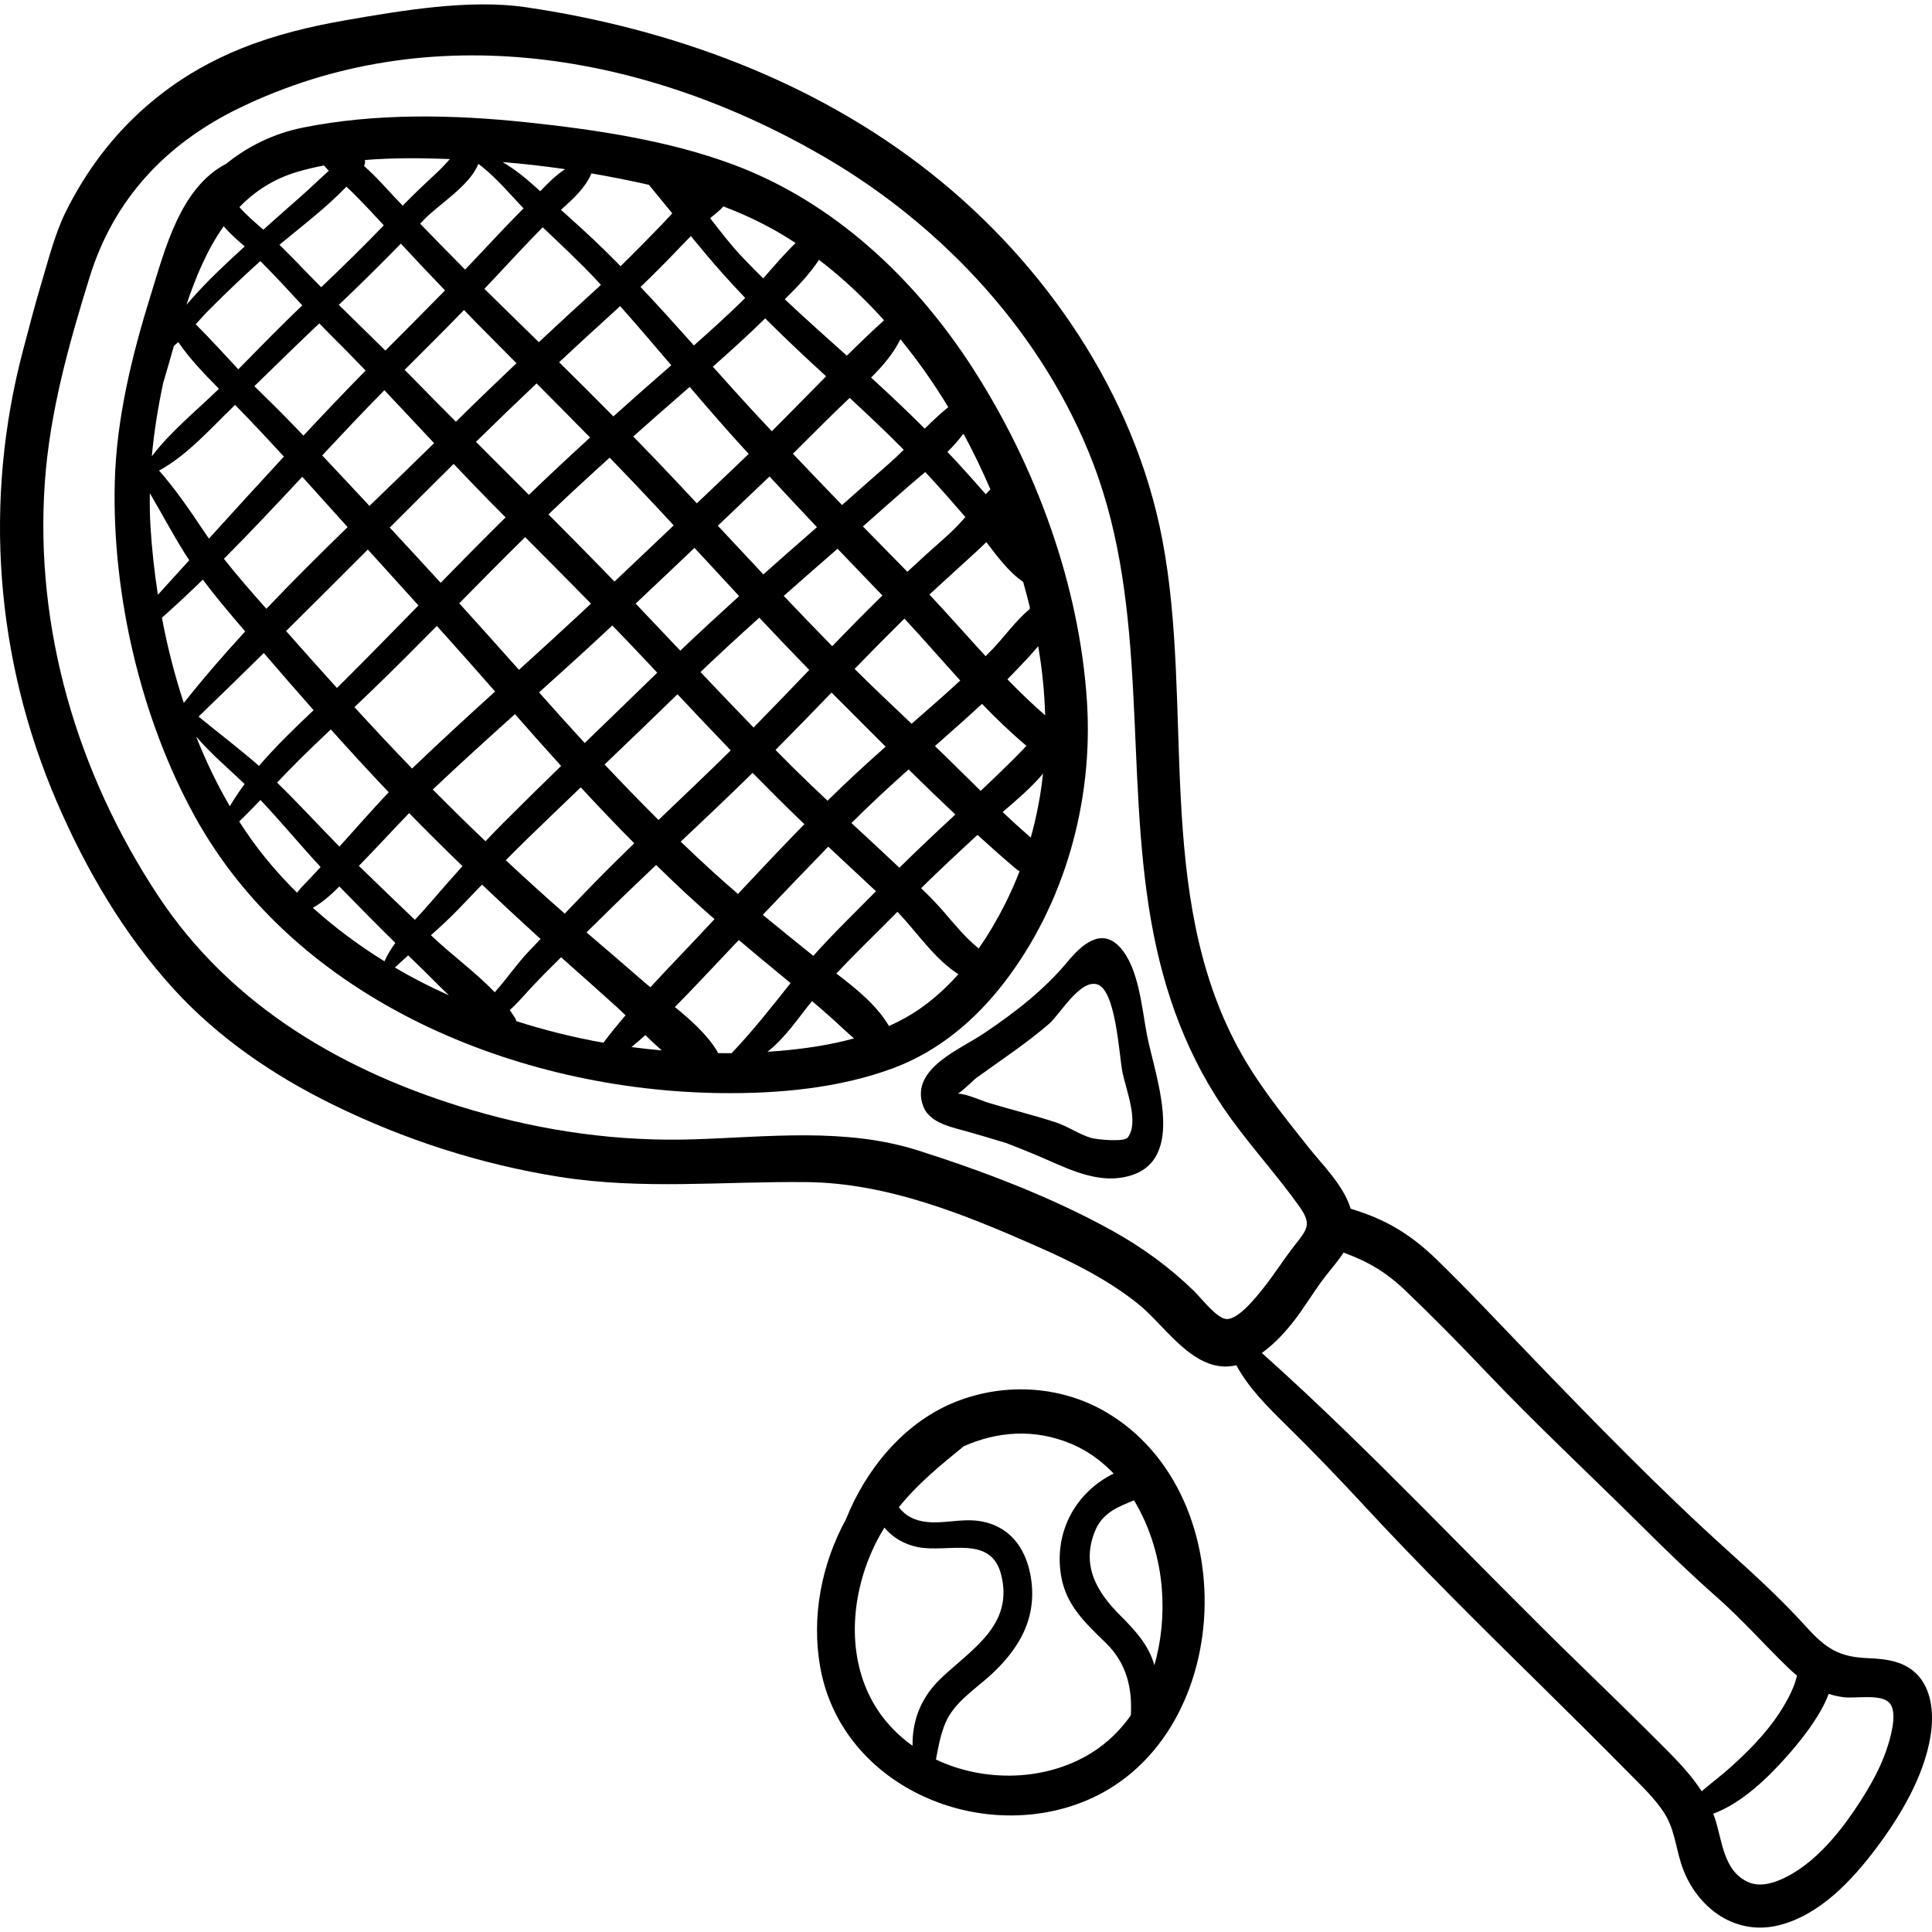 <?xml version="1.0" encoding="iso-8859-1"?>
<!-- Generator: Adobe Illustrator 19.0.0, SVG Export Plug-In . SVG Version: 6.00 Build 0)  -->
<svg version="1.1" id="Capa_1" xmlns="http://www.w3.org/2000/svg" xmlns:xlink="http://www.w3.org/1999/xlink" x="0px" y="0px"
	 viewBox="0 0 512 512" style="enable-background:new 0 0 512 512;" xml:space="preserve">
<g>
	<g>
		<path d="M508.657,444.424c-3.482-4.198-8.665-4.794-13.796-5.006c-7.422-0.306-10.97-2.512-16.083-8.174
			c-6.676-7.395-13.813-13.903-21.208-20.581c-17.885-16.151-34.996-33.743-51.721-51.096c-8.35-8.663-16.504-17.415-25.142-25.801
			c-6.871-6.672-13.46-10.633-22.63-13.4c-0.043-0.013-0.084-0.02-0.127-0.032c-1.86-6.157-7.541-11.699-11.224-16.337
			c-6.697-8.435-13.496-16.824-18.631-26.339c-22.15-41.044-11.643-90.71-20.1-134.841c-7.374-38.48-31.128-73.154-61.644-97.199
			C215.606,21.39,177.828,7.581,139.337,1.91c-14.804-2.181-32.844,0.859-47.705,3.449c-9.466,1.65-18.73,3.881-27.675,7.477
			c-3.898,1.567-7.694,3.391-11.342,5.478c-10.039,5.741-18.843,13.481-25.84,22.687c-3.545,4.665-6.623,9.677-9.245,14.914
			C14.584,61.8,12.786,68.977,10.898,75.3C9.171,81.085,7.663,86.932,6.12,92.767c-10.552,39.91-7.38,81.751,8.904,119.652
			c7.703,17.928,17.866,35.293,31.071,49.748c11.783,12.897,26.348,22.803,41.961,30.489c18.96,9.333,39.335,15.919,60.214,19.225
			c21.983,3.481,43.331,1.161,65.396,1.385c21.551,0.217,41.995,8.58,61.495,17.185c9.272,4.091,18.649,8.798,26.57,15.194
			c6.492,5.242,12.931,15.561,21.917,16.451c1.351,0.134,2.685,0.007,3.993-0.296c3.208,5.982,8.298,11.033,13.089,15.746
			c7.068,6.951,13.86,13.993,20.594,21.275c15.062,16.288,30.833,31.894,46.649,47.443c8.04,7.905,16.032,15.854,23.957,23.875
			c3.146,3.184,6.466,6.335,8.955,10.079c2.776,4.177,3.13,8.842,4.588,13.51c3.496,11.191,13.776,19.41,25.765,16.529
			c10.917-2.623,19.542-11.901,26.022-20.527c6.339-8.438,12.54-18.847,14.31-29.416
			C512.45,455.062,512.206,448.702,508.657,444.424z M325.082,349.559c-2.607-0.091-6.707-5.523-8.622-7.389
			c-6.501-6.334-13.714-11.591-21.65-15.994c-16.007-8.881-34.005-15.721-51.427-21.269c-19.309-6.148-39.654-3.615-59.507-2.973
			c-19.983,0.647-39.685-2.135-58.855-7.777c-33.39-9.827-63.704-27.333-83.146-56.814c-21.354-32.38-32.712-70.59-29.996-109.444
			c1.309-18.722,6.365-36.697,11.902-54.544c6.332-20.412,20.039-35.194,39.504-44.659C113.889,4.09,171.276,14.058,218.678,41.714
			c31.399,18.32,58.085,47.098,71.113,81.332c14.647,38.49,8.248,80.93,15.253,120.931c3.337,19.055,9.785,36.802,21.206,52.525
			c5.743,7.906,12.348,15.173,18.02,23.123c3.439,4.819,2.225,6.08-1.198,10.438c-2.922,3.722-5.424,7.753-8.381,11.443
			C332.929,343.708,328.229,349.668,325.082,349.559z M450.97,474.708c-2.668-4.139-6.122-7.778-9.619-11.285
			c-7.252-7.272-14.595-14.453-21.972-21.598c-28.477-27.581-55.427-56.867-84.977-83.269c3.583-2.57,6.693-6.085,8.958-9.089
			c2.755-3.655,5.079-7.611,7.884-11.231c1.603-2.069,3.394-4.075,4.812-6.284c6.514,2.384,11.212,5.117,16.396,10.072
			c7.251,6.934,14.239,14.025,21.144,21.301c13.517,14.241,27.899,27.616,41.827,41.447c6.322,6.278,12.662,12.422,19.354,18.309
			c6.748,5.935,12.53,12.509,18.946,18.737c0.822,0.798,1.658,1.538,2.507,2.245c-0.214,0.809-0.422,1.597-0.679,2.278
			c-1.062,2.809-2.537,5.433-4.197,7.929c-3.505,5.267-8.061,9.849-12.74,14.074C456.164,470.555,453.466,472.53,450.97,474.708z
			 M500.442,462.171c-1.473,4.96-3.905,9.544-6.635,13.918c-5.253,8.416-12.642,18.093-22.073,22.092
			c-2.621,1.111-5.623,1.794-8.344,0.627c-6.675-2.864-6.965-11.019-8.916-16.932c-0.139-0.418-0.317-0.813-0.474-1.221
			c7.709-2.811,14.776-9.81,19.724-15.41c2.757-3.12,8.523-9.966,10.902-16.353c1.278,0.414,2.616,0.723,4.042,0.894
			c3.009,0.36,9.495-0.88,11.862,1.303C502.951,453.32,501.24,459.484,500.442,462.171z"/>
	</g>
</g>
<g>
	<g>
		<path d="M288.068,186.111c-1.954-30.993-13.522-62.521-30.288-88.549c-15.262-23.694-36.84-44.068-63.556-53.983
			c-17.204-6.384-36.374-9.225-54.547-11.155c-19.518-2.073-40.087-2.5-59.425,1.395c-7.592,1.529-14.481,4.863-20.306,9.585
			C47.748,49.719,43.718,66.09,39.91,78.308c-4.992,16.019-9.109,32.902-9.5,49.745c-0.687,29.606,6.881,62.313,21.219,88.311
			c26.978,48.913,85.661,72.689,139.447,73.318c15.244,0.178,31.376-1.28,45.756-6.656c11.828-4.423,21.568-12.634,29.22-22.552
			C282.194,239.553,289.722,212.345,288.068,186.111z M271.145,154.205c0.626,2.233,1.226,4.469,1.774,6.708
			c-0.027,0.167-0.031,0.335-0.041,0.504c-3.705,3.051-6.639,7.289-9.909,10.681c-0.585,0.607-1.188,1.197-1.782,1.794
			c-4.998-5.435-9.877-10.999-14.886-16.329c4.059-3.776,8.19-7.461,12.273-11.225c0.884-0.815,1.848-1.709,2.815-2.671
			C264.327,147.471,267.248,151.538,271.145,154.205z M215.048,140.985c-4.281,3.725-8.526,7.472-12.751,11.237
			c-4.031-4.29-8.047-8.595-12.063-12.899c4.569-4.349,9.136-8.7,13.699-13.051c4.167,4.499,8.354,8.979,12.57,13.431
			C216.017,140.128,215.536,140.561,215.048,140.985z M221.515,145.815c0.148-0.129,0.294-0.261,0.443-0.39
			c3.952,4.142,7.915,8.273,11.891,12.393c-0.113,0.11-0.229,0.218-0.342,0.329c-4.396,4.293-8.691,8.683-12.963,13.095
			c-4.317-4.405-8.598-8.844-12.841-13.322C212.284,153.868,216.888,149.837,221.515,145.815z M195.883,157.977
			c-5.254,4.757-10.463,9.561-15.604,14.456c-3.935-4.167-7.875-8.33-11.832-12.477c5.216-4.903,10.413-9.829,15.605-14.76
			C187.99,149.462,191.929,153.727,195.883,157.977z M162.84,154.12c-0.95-0.982-1.895-1.97-2.849-2.95
			c-4.851-4.979-9.742-9.919-14.647-14.845c5.332-5.11,10.754-10.104,16.222-15.048c4.406,4.547,8.781,9.127,13.096,13.771
			c1.293,1.392,2.583,2.786,3.874,4.181C173.313,144.202,168.087,149.174,162.84,154.12z M140.163,131.136
			c-4.676-4.679-9.35-9.361-14.025-14.041c5.308-5.221,10.662-10.377,16.058-15.488c4.741,4.767,9.476,9.538,14.181,14.339
			C150.913,120.943,145.5,125.993,140.163,131.136z M129.213,132.283c1.588,1.617,3.188,3.22,4.782,4.831
			c-0.195,0.192-0.395,0.379-0.59,0.572c-5.594,5.536-11.114,11.144-16.622,16.764c-4.472-4.897-8.972-9.771-13.491-14.632
			c5.636-5.638,11.274-11.271,16.929-16.881C123.194,126.074,126.183,129.197,129.213,132.283z M97.916,134.066
			c-1.549-1.654-3.087-3.315-4.642-4.966c-2.64-2.801-5.263-5.607-7.891-8.408c5.434-5.816,10.892-11.61,16.481-17.28
			c4.411,4.66,8.787,9.351,13.176,14.03C109.385,122.999,103.648,128.521,97.916,134.066z M97.483,145.629
			c4.473,4.94,8.947,9.877,13.414,14.821c-6.533,6.681-13.064,13.363-19.681,19.96c-0.636,0.633-1.281,1.268-1.933,1.902
			c-4.523-4.998-9.006-10.032-13.47-15.081C83.057,160.055,90.273,152.844,97.483,145.629z M98.458,183.075
			c5.854-5.648,11.593-11.415,17.313-17.2c5.179,5.759,10.33,11.545,15.434,17.379c-7.406,6.729-14.784,13.487-21.997,20.412
			c-5.176-5.343-10.252-10.784-15.28-16.271C95.444,185.962,96.956,184.524,98.458,183.075z M121.706,159.879
			c5.793-5.875,11.585-11.751,17.464-17.538c5.83,5.862,11.656,11.721,17.446,17.621c-0.958,0.896-1.909,1.798-2.869,2.692
			c-5.362,4.996-10.788,9.928-16.218,14.856C132.283,171.601,127.008,165.725,121.706,159.879z M160.36,167.54
			c0.636-0.593,1.269-1.192,1.904-1.786c2.907,3.003,5.808,6.014,8.672,9.065c1.08,1.151,2.16,2.303,3.239,3.454
			c-6.386,6.234-12.813,12.425-19.224,18.631c-4.074-4.434-8.103-8.908-12.096-13.411
			C148.726,178.213,154.587,172.922,160.36,167.54z M179.539,183.988c4.68,4.983,9.376,9.95,14.118,14.872
			c-6.303,6.228-12.744,12.316-19.15,18.439c-4.847-4.815-9.6-9.726-14.276-14.709C166.685,196.409,173.136,190.224,179.539,183.988
			z M185.635,178.098c5.119-4.898,10.333-9.676,15.593-14.404c4.37,4.653,8.77,9.278,13.228,13.847
			c-4.899,5.104-9.79,10.219-14.752,15.264C194.979,187.936,190.297,183.026,185.635,178.098z M220.373,183.533
			c0.239,0.239,0.474,0.481,0.713,0.72c4.52,4.51,9.054,9.071,13.616,13.624c-5.235,4.653-10.407,9.375-15.396,14.321
			c-3.134-2.946-6.25-5.911-9.305-8.946c-1.501-1.492-2.988-2.999-4.476-4.504C210.517,193.717,215.444,188.624,220.373,183.533z
			 M226.47,177.266c4.363-4.483,8.753-8.94,13.207-13.334c4.98,5.352,9.828,10.948,14.799,16.416
			c-2.006,1.849-4.032,3.676-6.078,5.481c-2.267,2-4.539,3.988-6.808,5.977C236.515,186.996,231.428,182.2,226.47,177.266z
			 M228.678,139.513c4.103-3.627,8.201-7.26,12.33-10.858c1.308-1.14,2.731-2.327,4.181-3.558c0.408,0.437,0.822,0.867,1.228,1.307
			c3.21,3.481,6.336,7.039,9.426,10.628c-1.648,1.841-3.35,3.646-5.241,5.31c-3.429,3.018-6.805,6.077-10.14,9.185
			C236.524,147.532,232.596,143.527,228.678,139.513z M235.396,123.042c-4.098,3.578-8.166,7.189-12.236,10.796
			c-4.369-4.509-8.721-9.033-13.037-13.591c4.916-4.868,9.762-9.804,14.792-14.556c0.085-0.081,0.173-0.162,0.259-0.242
			c4.866,4.495,9.667,9.04,14.33,13.742C238.154,120.524,236.791,121.823,235.396,123.042z M204.541,114.283
			c-1.534-1.64-3.08-3.269-4.604-4.918c-3.716-4.019-7.375-8.1-11.025-12.192c4.722-4.159,9.375-8.396,13.873-12.797
			c5.256,5.257,10.682,10.357,16.142,15.34C214.122,104.562,209.366,109.467,204.541,114.283z M196.378,118.067
			c0.676,0.743,1.363,1.475,2.041,2.216c-0.498,0.478-0.988,0.964-1.488,1.438c-4.09,3.881-8.171,7.775-12.254,11.666
			c-1.877-2.006-3.75-4.018-5.633-6.018c-3.708-3.938-7.459-7.829-11.233-11.696c4.956-4.41,9.95-8.782,14.969-13.14
			C187.247,107.769,191.745,112.978,196.378,118.067z M177.028,97.558c-4.871,4.224-9.687,8.494-14.472,12.793
			c-4.763-4.816-9.557-9.603-14.38-14.359c4.529-4.229,9.084-8.434,13.693-12.597c0.833-0.752,1.651-1.514,2.475-2.271
			c4.589,5.162,9.077,10.414,13.552,15.677C177.607,97.053,177.318,97.307,177.028,97.558z M158.257,76.415
			c-5.201,4.718-10.346,9.476-15.46,14.264c-4.167-4.089-8.343-8.17-12.52-12.254c-0.64-0.626-1.269-1.261-1.906-1.889
			c0.858-0.907,1.726-1.804,2.577-2.72c4.248-4.573,8.506-9.137,12.882-13.588c4.891,4.688,9.866,9.269,14.491,14.246
			c0.313,0.336,0.616,0.68,0.927,1.017C158.915,75.797,158.593,76.11,158.257,76.415z M136.874,96.257
			c-5.396,5.117-10.753,10.275-16.058,15.506c-4.112-4.134-8.215-8.279-12.291-12.451c-0.428-0.438-0.867-0.863-1.296-1.298
			c5.269-5.271,10.547-10.518,15.746-15.853c1.158,1.187,2.298,2.39,3.462,3.57C129.908,89.251,133.391,92.755,136.874,96.257z
			 M102.132,92.905c-4.103-4.05-8.243-8.062-12.345-12.112c5.606-5.31,11.06-10.719,16.445-16.23
			c3.861,4.172,7.763,8.304,11.703,12.4C112.705,82.316,107.411,87.597,102.132,92.905z M96.891,98.2
			c-5.57,5.673-11.047,11.435-16.478,17.242c-3.484-3.651-7.007-7.267-10.653-10.778c-0.792-0.764-1.571-1.548-2.347-2.334
			c5.716-5.568,11.418-11.151,17.213-16.637c0.938,0.972,1.862,1.957,2.821,2.906C90.642,91.756,93.779,94.967,96.891,98.2z
			 M63.146,97.868c-3.735-4.006-7.412-8.096-11.279-11.923c1.182-1.315,2.341-2.622,3.519-3.804
			c4.425-4.44,8.938-8.767,13.607-12.948c3.815,3.799,7.455,7.772,11.113,11.728C74.336,86.453,68.747,92.167,63.146,97.868z
			 M61.845,107.745c0.15-0.146,0.3-0.292,0.45-0.438c0.287,0.291,0.576,0.583,0.86,0.873c4.111,4.214,8.118,8.496,12.082,12.819
			c-6.666,7.204-13.267,14.467-19.862,21.734c-0.386-0.553-0.778-1.1-1.154-1.662c-3.801-5.693-7.577-11.255-12.063-16.369
			C49.646,120.632,55.913,113.466,61.845,107.745z M80.104,126.347c1.983,2.194,3.962,4.396,5.942,6.604
			c2.02,2.253,4.051,4.492,6.077,6.737c-7.293,7.101-14.527,14.277-21.534,21.643c-3.85-4.354-7.678-8.685-11.247-13.239
			C66.408,140.988,73.266,133.679,80.104,126.347z M83.106,188.21c-4.962,4.703-10.012,9.551-14.466,14.764
			c-5.188-4.534-10.691-8.699-16.017-13.069c5.794-5.577,11.551-11.199,17.285-16.849C74.28,178.131,78.667,183.193,83.106,188.21z
			 M79.394,201.272c2.722-2.697,5.496-5.338,8.28-7.97c4.939,5.506,9.924,10.971,15.029,16.321c0.105,0.109,0.212,0.215,0.317,0.324
			c-3.901,4.131-7.664,8.389-11.46,12.623c-0.535,0.598-1.082,1.184-1.622,1.777c-5.534-5.619-10.844-11.461-16.508-16.95
			C75.396,205.335,77.369,203.277,79.394,201.272z M95.256,229.313c4.449-4.547,8.743-9.254,13.167-13.83
			c4.651,4.745,9.354,9.438,14.139,14.047c-2.999,3.327-5.948,6.7-8.881,10.111c-1.194,1.389-2.466,2.751-3.736,4.125
			c-4.967-4.743-9.918-9.504-14.84-14.295C95.154,229.422,95.209,229.362,95.256,229.313z M114.697,209.228
			c7.145-6.777,14.45-13.387,21.773-19.977c4.037,4.612,8.11,9.194,12.231,13.732c-5.241,5.101-10.465,10.217-15.626,15.4
			c-1.496,1.502-2.962,3.026-4.417,4.558C123.932,218.444,119.291,213.86,114.697,209.228z M140.108,221.939
			c4.583-4.446,9.188-8.868,13.797-13.286c4.649,5.017,9.365,9.971,14.18,14.828c-3.425,3.323-6.828,6.668-10.165,10.077
			c-2.774,2.833-5.52,5.695-8.258,8.563c-5.287-4.627-10.481-9.36-15.624-14.149C136.042,225.945,138.059,223.928,140.108,221.939z
			 M159.342,243.253c4.781-4.741,9.65-9.392,14.535-14.025c2.419,2.364,4.856,4.709,7.328,7.02c2.671,2.497,5.397,4.926,8.144,7.331
			c-0.385,0.415-0.771,0.829-1.156,1.244c-5.198,5.604-10.61,11.134-15.836,16.816c-0.707-0.583-1.401-1.166-2.067-1.749
			c-4.919-4.307-9.9-8.542-14.862-12.799C156.737,245.813,158.047,244.537,159.342,243.253z M189.311,231.39
			c-3.018-2.732-5.979-5.525-8.916-8.343c6.392-6.034,12.786-12.066,19.057-18.226c4.2,4.279,8.442,8.517,12.764,12.676
			c0.317,0.305,0.641,0.604,0.958,0.909c-5.949,6.089-11.794,12.272-17.605,18.492C193.461,235.089,191.373,233.257,189.311,231.39z
			 M219.493,224.381c4.213,3.94,8.448,7.857,12.652,11.809c-5.55,5.619-11.329,11.202-16.606,17.121
			c-0.079-0.063-0.162-0.127-0.239-0.189c-4.396-3.551-8.796-7.086-13.146-10.682C207.905,236.393,213.666,230.354,219.493,224.381z
			 M225.643,218.119c4.896-4.916,9.987-9.598,15.143-14.211c4.088,4.028,8.215,8.019,12.391,11.942
			c-5.002,4.642-9.97,9.306-14.825,14.103c-0.312-0.292-0.627-0.583-0.938-0.877C233.516,225.393,229.574,221.761,225.643,218.119z
			 M250.571,200.421c-0.928-0.91-1.871-1.804-2.806-2.706c2.479-2.189,4.961-4.379,7.431-6.587c1.697-1.518,3.378-3.055,5.048-4.604
			c3.772,3.92,7.669,7.683,11.793,11.141c-1.195,1.188-2.342,2.431-3.504,3.584c-2.845,2.822-5.731,5.6-8.648,8.346
			C256.771,206.548,253.684,203.472,250.571,200.421z M262.463,129.674c-0.418,0.428-0.826,0.864-1.232,1.302
			c-2.502-2.868-5.033-5.711-7.612-8.51c-0.839-0.91-1.688-1.806-2.538-2.704c1.554-1.549,3.014-3.161,4.238-4.862
			C257.926,119.701,260.291,124.647,262.463,129.674z M238.62,89.921c0.108,0.132,0.221,0.26,0.328,0.392
			c4.5,5.517,8.613,11.417,12.353,17.584c-2.154,1.743-4.207,3.692-6.228,5.699c-4.632-4.627-9.387-9.116-14.226-13.535
			C233.904,97.018,236.701,93.784,238.62,89.921z M234.285,84.88c-3.357,3.041-6.633,6.182-9.873,9.37
			c-5.509-4.921-11.045-9.858-16.436-14.941c3.287-3.236,6.57-6.661,9.071-10.458C223.284,73.626,229.027,79.04,234.285,84.88z
			 M191.705,54.708c6.44,2.433,12.638,5.452,18.618,9.353c0.175,0.114,0.343,0.239,0.517,0.354c-3.014,2.902-5.784,6.18-8.583,9.369
			c-1.945-1.926-3.866-3.874-5.743-5.861c-2.904-3.076-5.583-6.598-8.322-10.101C189.5,56.729,190.722,55.828,191.705,54.708z
			 M183.091,62.576c2.825,3.438,5.673,6.851,8.622,10.148c1.884,2.105,3.814,4.179,5.772,6.23c-0.265,0.267-0.525,0.542-0.792,0.802
			c-4.157,4.049-8.455,7.948-12.801,11.792c-4.658-5.221-9.34-10.42-14.138-15.503c3.066-2.948,6.078-5.949,9.037-9.043
			C180.212,65.516,181.636,64.03,183.091,62.576z M156.741,45.952c5.1,0.877,10.176,1.895,15.226,3.028
			c2.069,2.503,4.131,5.02,6.182,7.551c-0.943,1.028-1.823,2.007-2.622,2.832c-3.666,3.783-7.32,7.524-11.069,11.183
			c-1.443-1.468-2.893-2.932-4.365-4.371c-3.707-3.622-7.565-7.101-11.435-10.563C151.857,52.751,155.141,49.776,156.741,45.952z
			 M149.765,44.833c-2.424,1.561-4.574,3.744-6.6,5.847c-0.517-0.466-1.038-0.93-1.553-1.397c-2.817-2.56-5.536-4.625-8.423-6.333
			C138.733,43.4,144.262,44.028,149.765,44.833z M126.769,43.424c4.405,3.25,8.383,8.04,11.969,11.794
			c-4.104,4.155-8.113,8.402-12.099,12.669c-1.118,1.198-2.254,2.374-3.384,3.559c-4.001-4.026-7.963-8.088-11.914-12.165
			c0.37-0.386,0.743-0.766,1.112-1.153C116.143,54.265,124.505,49.24,126.769,43.424z M96.679,42.406
			c7.507-0.608,15.176-0.538,22.545-0.259c-0.939,1.033-1.854,2.1-2.851,3.034c-3.287,3.08-6.533,6.101-9.657,9.321
			c-0.247-0.255-0.493-0.509-0.74-0.764c-2.755-2.848-5.955-6.631-9.517-9.774C96.76,43.455,96.813,42.914,96.679,42.406z
			 M91.788,49.483c0.583,0.524,1.159,1.052,1.705,1.595c2.817,2.805,5.53,5.713,8.226,8.636c-5.405,5.606-10.952,11.03-16.59,16.4
			c-1.164-1.177-2.339-2.342-3.487-3.536c-2.505-2.605-5.012-5.198-7.596-7.715C80.018,59.939,86.458,55.041,91.788,49.483z
			 M78.869,45.518c2.274-0.669,4.611-1.211,6.985-1.664c0.413,0.482,0.844,0.95,1.295,1.404c-2.519,2.239-4.94,4.623-7.431,6.809
			c-3.327,2.917-6.641,5.851-9.938,8.802c-2.106-1.871-4.42-3.789-6.329-5.979C67.534,50.671,72.548,47.379,78.869,45.518z
			 M59.288,59.95c1.621,1.953,3.646,3.701,5.562,5.361c-0.111,0.103-0.226,0.202-0.337,0.304
			c-4.706,4.317-9.425,8.698-13.645,13.499c-0.471,0.536-0.959,1.081-1.454,1.636C51.911,73.282,54.973,66.032,59.288,59.95z
			 M43.242,101.506c0.951-3.168,1.877-6.484,2.844-9.854c0.398-0.313,0.787-0.643,1.17-0.981c3.067,4.451,6.923,8.487,10.771,12.354
			c-5.796,5.667-12.829,11.322-17.795,17.904C40.829,114.409,41.877,107.95,43.242,101.506z M39.893,139.714
			c-0.187-3.027-0.233-6.03-0.183-9.017c3.111,5.285,5.982,10.715,9.236,15.916c0.394,0.629,0.803,1.245,1.21,1.862
			c-2.769,3.05-5.533,6.103-8.31,9.143C40.906,151.581,40.254,145.579,39.893,139.714z M48.708,186.292
			c-2.438-7.4-4.368-14.989-5.805-22.58c3.703-3.285,7.309-6.667,10.856-10.106c3.48,4.68,7.258,9.11,11.084,13.57
			c0.044,0.052,0.089,0.104,0.134,0.155C59.332,173.478,53.872,179.771,48.708,186.292z M51.963,195.175
			c3.883,4.555,8.484,8.393,12.867,12.601c-1.409,1.909-2.741,3.86-3.919,5.886C57.48,207.81,54.52,201.597,51.963,195.175z
			 M78.708,236.572c-3.042-3.02-5.935-6.191-8.635-9.54c-2.385-2.958-4.597-6.085-6.675-9.323c1.914-1.861,3.776-3.778,5.627-5.708
			c5.471,5.774,10.522,11.938,15.942,17.763c-0.692,0.749-1.387,1.496-2.077,2.248C81.556,233.466,79.966,234.937,78.708,236.572z
			 M82.913,240.573c2.469-1.356,4.861-3.482,7.021-5.65c4.905,5.024,9.833,10.031,14.839,14.957
			c-1.117,1.537-2.119,3.141-2.884,4.876C95.138,250.574,88.766,245.855,82.913,240.573z M104.643,256.414
			c1.161-1.097,2.343-2.168,3.532-3.23c0.802,0.777,1.597,1.563,2.404,2.335c2.716,2.601,5.478,5.497,8.385,8.257
			C114.051,261.56,109.254,259.128,104.643,256.414z M114.585,248.202c-0.126-0.12-0.251-0.241-0.377-0.361
			c2.525-2.251,5.021-4.548,7.388-7.018c2.045-2.133,4.089-4.262,6.137-6.387c4.827,4.57,9.688,9.103,14.606,13.575
			c0.306,0.278,0.618,0.548,0.924,0.825c-1.054,1.108-2.107,2.217-3.162,3.323c-3.184,3.339-5.867,7.322-8.981,10.806
			C126.026,257.652,119.693,253.063,114.585,248.202z M159.903,276.332c-7.792-1.382-15.511-3.304-23.063-5.714
			c-0.053-0.263-0.147-0.519-0.293-0.759c-0.45-0.744-0.945-1.465-1.458-2.176c1.992-1.755,3.754-3.879,5.563-5.814
			c2.603-2.786,5.307-5.497,8.035-8.185c4.905,4.363,9.829,8.706,14.691,13.116c0.789,0.715,1.586,1.475,2.391,2.263
			C163.748,271.439,161.776,273.853,159.903,276.332z M167.346,277.483c1.25-1.03,2.477-2.09,3.689-3.17
			c1.411,1.391,2.854,2.763,4.333,4.053C172.695,278.125,170.021,277.845,167.346,277.483z M193.879,279.106
			c-1.186,0.015-2.381-0.013-3.572-0.021c-0.095-0.22-0.205-0.44-0.344-0.665c-2.697-4.342-6.843-8.06-11.115-11.547
			c4.963-4.983,9.729-10.177,14.518-15.201c0.809-0.849,1.617-1.699,2.425-2.548c3.671,3.104,7.372,6.172,11.092,9.227
			c0.879,0.722,1.75,1.455,2.628,2.18C204.44,266.908,199.541,273.168,193.879,279.106z M206.499,278.506
			c-1.033,0.089-2.073,0.153-3.112,0.224c4.671-3.606,8.292-9.144,11.798-13.422c0.003-0.003,0.006-0.006,0.008-0.009
			c1.852,1.578,3.701,3.159,5.51,4.787c1.932,1.739,3.719,3.511,5.626,5.104C219.834,276.982,213.058,277.938,206.499,278.506z
			 M244.204,267.028c-2.705,1.925-5.6,3.535-8.623,4.883c-3.149-5.429-8.635-9.876-13.937-13.913
			c5.243-5.595,10.84-10.932,16.186-16.358c5.174,5.392,9.854,12.538,16.152,16.537
			C251.048,261.471,247.801,264.467,244.204,267.028z M266.35,239.57c-2.041,4.048-4.36,8.024-6.99,11.781
			c-3.622-2.939-6.481-6.518-9.544-10.043c-1.801-2.073-3.735-4.027-5.713-5.937c4.895-4.794,9.896-9.462,14.934-14.11
			c3.38,3.071,6.788,6.096,10.254,9.021c0.295,0.249,0.6,0.443,0.91,0.604C269.068,233.816,267.791,236.713,266.35,239.57z
			 M273.159,221.976c-2.532-2.204-5.009-4.464-7.448-6.767c3.405-2.947,7.515-6.393,10.703-10.185
			C275.8,210.743,274.722,216.405,273.159,221.976z M266.97,180.024c0.895-0.905,1.788-1.811,2.66-2.738
			c1.772-1.882,3.75-3.884,5.495-6.046c1.063,6.1,1.677,12.225,1.854,18.329C273.516,186.558,270.199,183.348,266.97,180.024z"/>
	</g>
</g>
<g>
	<g>
		<path d="M303.956,274.263c-1.35-6.946-2.112-17.743-7.169-23.25c-4.942-5.381-10.212-0.549-13.749,3.707
			c-6.285,7.563-13.811,13.394-21.917,18.881c-3.874,2.622-8.171,4.594-11.835,7.534c-3.797,3.047-6.515,6.907-4.639,11.984
			c1.507,4.08,6.43,5.321,10.249,6.358c3.859,1.047,7.72,2.242,11.6,3.386c2.657,1.019,5.307,2.066,7.946,3.172
			c6.858,2.874,14.655,7.149,22.33,6.107C315.569,309.589,306.162,285.635,303.956,274.263z M298.828,301.489
			c-0.955,1.206-8.277,0.515-9.81,0.034c-3.208-1.006-6.007-3.014-9.187-4.069c-5.817-1.93-11.79-3.344-17.649-5.134
			c-2.34-0.714-5.903-2.405-8.33-2.509c1.413-0.758,3.889-3.418,4.973-4.205c6.434-4.668,13.095-9.042,19.132-14.234
			c2.957-2.545,8.072-11.635,12.654-10.553c5.159,1.218,5.948,19.028,6.877,23.465C298.47,288.97,301.942,297.556,298.828,301.489z"
			/>
	</g>
</g>
<g>
	<g>
		<path d="M292.767,374.026c-12.311-7.077-27.539-7.637-40.535-2.102c-12.885,5.489-22.8,17.499-28.048,30.715
			c-6.492,11.855-9.194,25.857-6.813,39.199c5.377,30.125,39.084,45.889,67.012,36.642
			C327.379,464.244,331.107,396.065,292.767,374.026z M230.228,448.972c-6.074-12.768-4.16-28.384,2.175-40.664
			c0.623-1.208,1.286-2.358,1.975-3.473c2.12,2.546,5.1,4.396,8.833,5.157c7.931,1.616,19.405-3.397,22.107,7.333
			c3.334,13.242-7.528,19.516-15.823,27.319c-5.473,5.148-7.751,11.347-7.662,18.007
			C236.966,459.178,232.906,454.603,230.228,448.972z M299.682,454.575c-2.772,3.939-6.256,7.386-10.562,10.038
			c-12.146,7.482-28.271,7.749-41.088,1.68c0.627-3.317,1.207-6.656,2.523-9.714c2.328-5.411,7.544-8.668,11.776-12.498
			c7.901-7.149,12.714-15.54,10.793-26.449c-1.362-7.733-5.89-13.541-13.942-14.589c-4.565-0.594-9.057,0.774-13.583,0.291
			c-3.456-0.369-5.783-1.783-7.399-3.902c4.963-6.19,10.963-11.087,17.235-16.183c8.789-3.864,18.54-4.739,28.319-0.678
			c4.404,1.829,8.182,4.589,11.376,7.939c-9.839,4.837-15.848,15.17-13.957,26.936c1.268,7.884,6.384,12.605,11.842,17.903
			C298.642,440.811,300.084,447.481,299.682,454.575z M296.853,428.087c-6.221-6.216-10.278-13.124-6.756-22.122
			c2.013-5.141,6.212-6.616,10.428-8.365c4.33,7.139,6.79,15.583,7.392,23.648c0.495,6.654-0.125,13.573-1.995,20.056
			C304.426,435.97,300.818,432.047,296.853,428.087z"/>
	</g>
</g>
<g>
</g>
<g>
</g>
<g>
</g>
<g>
</g>
<g>
</g>
<g>
</g>
<g>
</g>
<g>
</g>
<g>
</g>
<g>
</g>
<g>
</g>
<g>
</g>
<g>
</g>
<g>
</g>
<g>
</g>
</svg>
